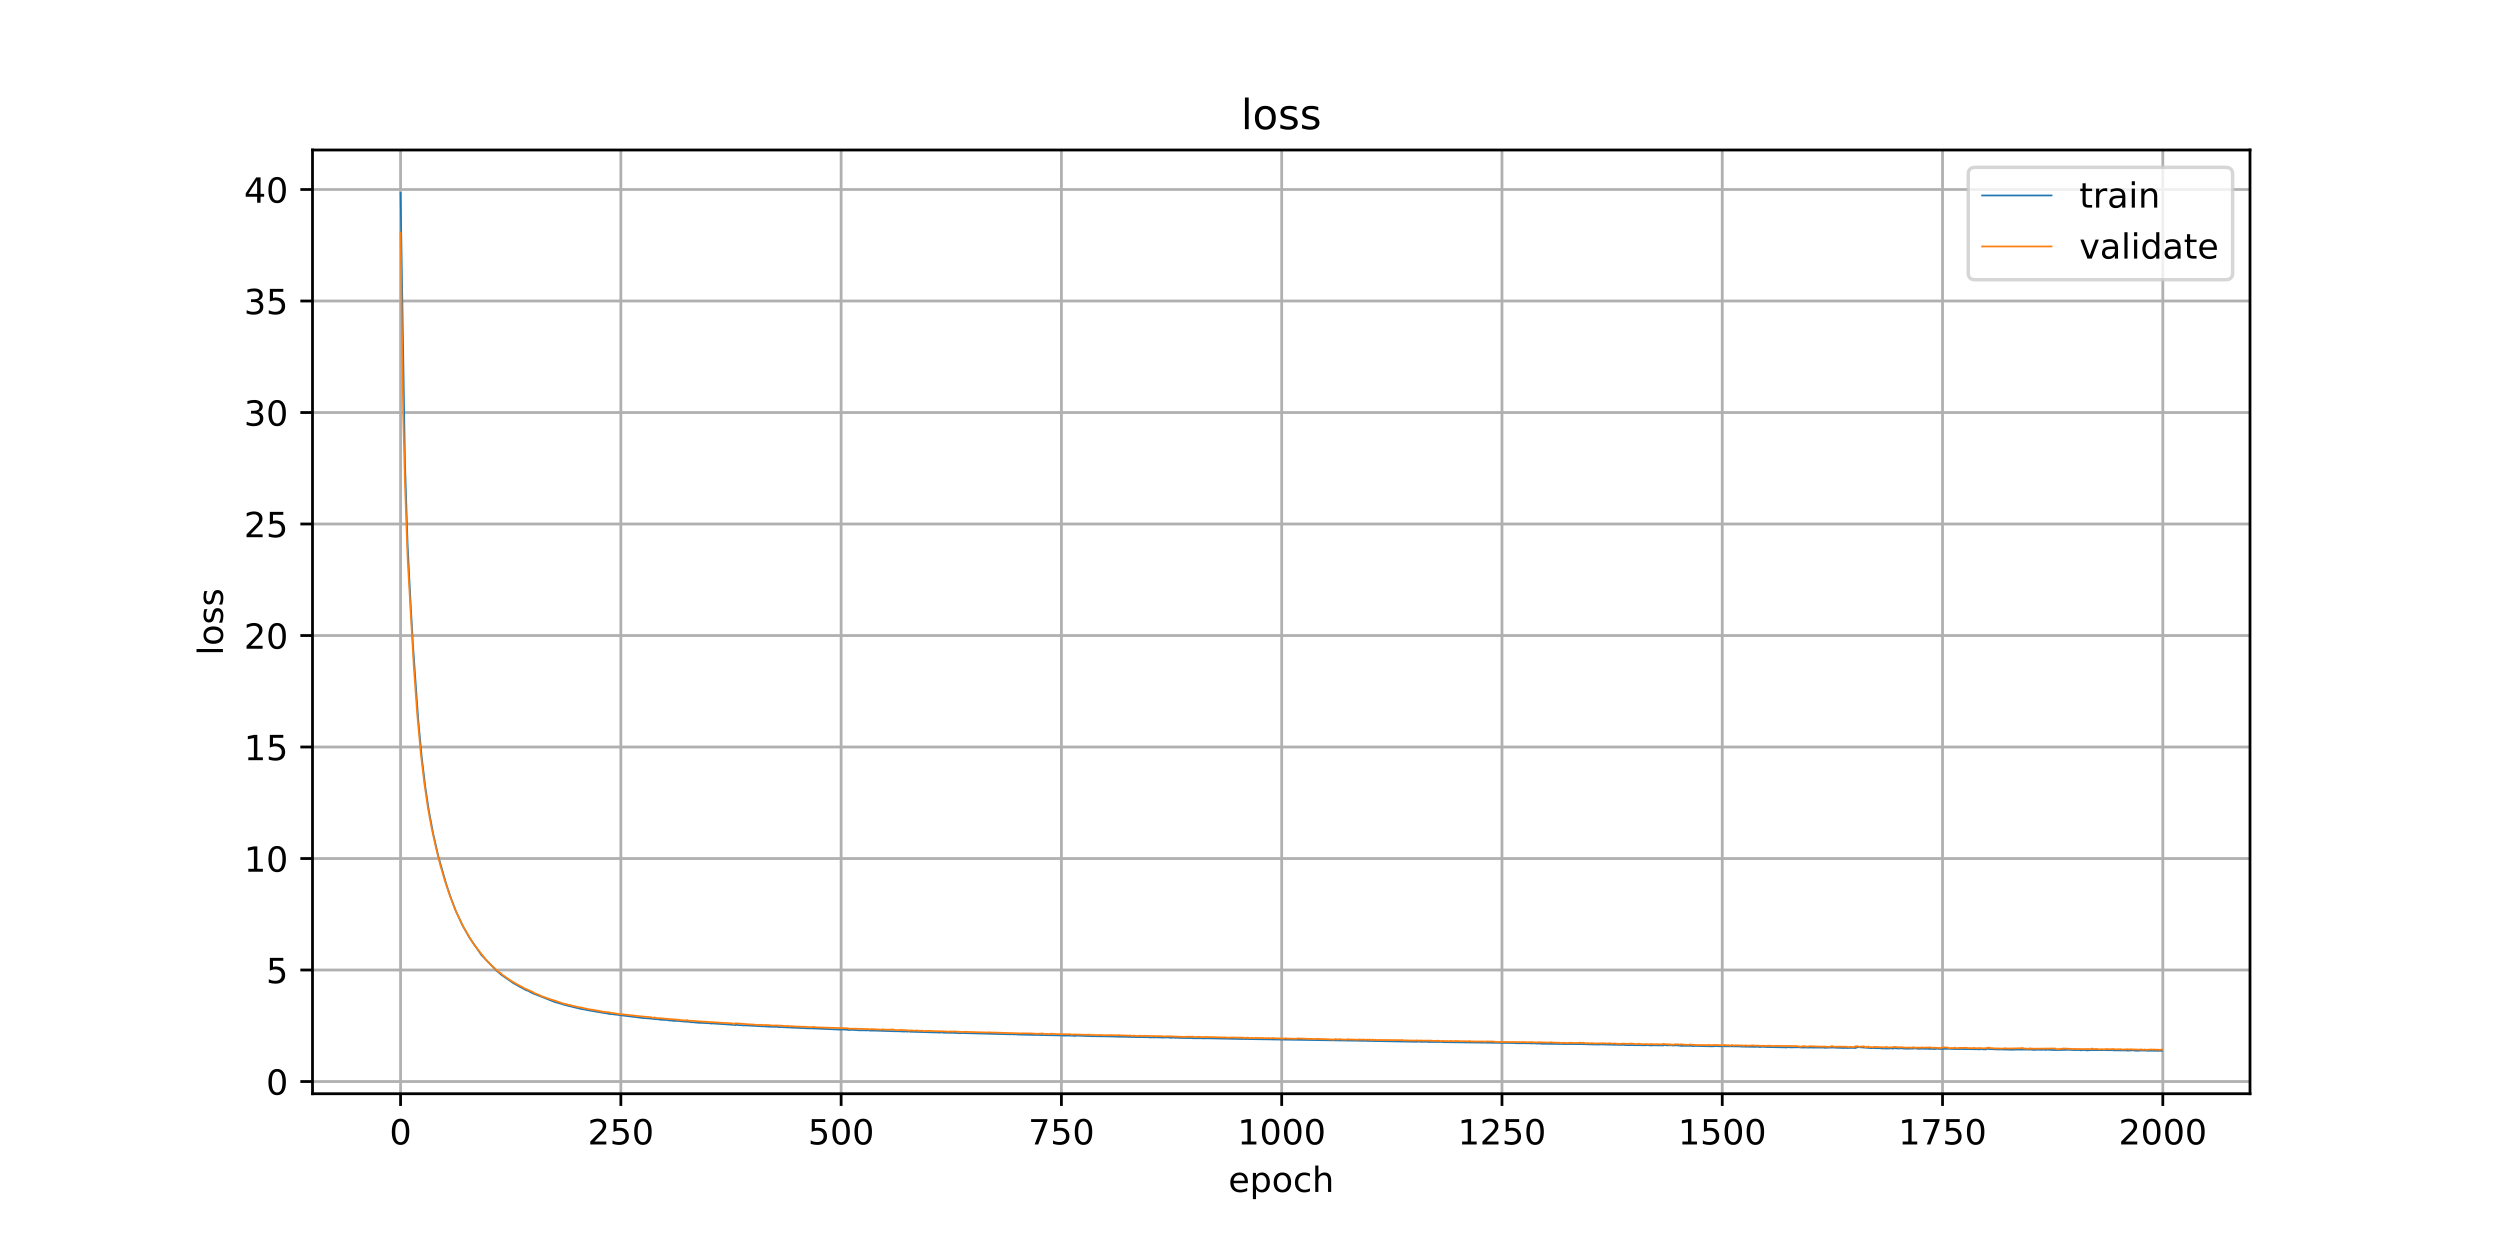 <?xml version="1.0" encoding="utf-8" standalone="no"?>
<!DOCTYPE svg PUBLIC "-//W3C//DTD SVG 1.1//EN"
  "http://www.w3.org/Graphics/SVG/1.1/DTD/svg11.dtd">
<!-- Created with matplotlib (https://matplotlib.org/) -->
<svg height="360pt" version="1.1" viewBox="0 0 720 360" width="720pt" xmlns="http://www.w3.org/2000/svg" xmlns:xlink="http://www.w3.org/1999/xlink">
 <defs>
  <style type="text/css">
*{stroke-linecap:butt;stroke-linejoin:round;}
  </style>
 </defs>
 <g id="figure_1">
  <g id="patch_1">
   <path d="M 0 360 
L 720 360 
L 720 0 
L 0 0 
z
" style="fill:#ffffff;"/>
  </g>
  <g id="axes_1">
   <g id="patch_2">
    <path d="M 90 315 
L 648 315 
L 648 43.2 
L 90 43.2 
z
" style="fill:#ffffff;"/>
   </g>
   <g id="matplotlib.axis_1">
    <g id="xtick_1">
     <g id="line2d_1">
      <path clip-path="url(#pa74e2a4ef6)" d="M 115.364 315 
L 115.364 43.2 
" style="fill:none;stroke:#b0b0b0;stroke-linecap:square;stroke-width:0.8;"/>
     </g>
     <g id="line2d_2">
      <defs>
       <path d="M 0 0 
L 0 3.5 
" id="m2b542e1341" style="stroke:#000000;stroke-width:0.8;"/>
      </defs>
      <g>
       <use style="stroke:#000000;stroke-width:0.8;" x="115.364" xlink:href="#m2b542e1341" y="315"/>
      </g>
     </g>
     <g id="text_1">
      <!-- 0 -->
      <defs>
       <path d="M 31.781 66.406 
Q 24.172 66.406 20.328 58.906 
Q 16.5 51.422 16.5 36.375 
Q 16.5 21.391 20.328 13.891 
Q 24.172 6.391 31.781 6.391 
Q 39.453 6.391 43.281 13.891 
Q 47.125 21.391 47.125 36.375 
Q 47.125 51.422 43.281 58.906 
Q 39.453 66.406 31.781 66.406 
z
M 31.781 74.219 
Q 44.047 74.219 50.516 64.516 
Q 56.984 54.828 56.984 36.375 
Q 56.984 17.969 50.516 8.266 
Q 44.047 -1.422 31.781 -1.422 
Q 19.531 -1.422 13.062 8.266 
Q 6.594 17.969 6.594 36.375 
Q 6.594 54.828 13.062 64.516 
Q 19.531 74.219 31.781 74.219 
z
" id="DejaVuSans-48"/>
      </defs>
      <g transform="translate(112.182 329.598)scale(0.1 -0.1)">
       <use xlink:href="#DejaVuSans-48"/>
      </g>
     </g>
    </g>
    <g id="xtick_2">
     <g id="line2d_3">
      <path clip-path="url(#pa74e2a4ef6)" d="M 178.804 315 
L 178.804 43.2 
" style="fill:none;stroke:#b0b0b0;stroke-linecap:square;stroke-width:0.8;"/>
     </g>
     <g id="line2d_4">
      <g>
       <use style="stroke:#000000;stroke-width:0.8;" x="178.804" xlink:href="#m2b542e1341" y="315"/>
      </g>
     </g>
     <g id="text_2">
      <!-- 250 -->
      <defs>
       <path d="M 19.188 8.297 
L 53.609 8.297 
L 53.609 0 
L 7.328 0 
L 7.328 8.297 
Q 12.938 14.109 22.625 23.891 
Q 32.328 33.688 34.812 36.531 
Q 39.547 41.844 41.422 45.531 
Q 43.312 49.219 43.312 52.781 
Q 43.312 58.594 39.234 62.25 
Q 35.156 65.922 28.609 65.922 
Q 23.969 65.922 18.812 64.312 
Q 13.672 62.703 7.812 59.422 
L 7.812 69.391 
Q 13.766 71.781 18.938 73 
Q 24.125 74.219 28.422 74.219 
Q 39.75 74.219 46.484 68.547 
Q 53.219 62.891 53.219 53.422 
Q 53.219 48.922 51.531 44.891 
Q 49.859 40.875 45.406 35.406 
Q 44.188 33.984 37.641 27.219 
Q 31.109 20.453 19.188 8.297 
z
" id="DejaVuSans-50"/>
       <path d="M 10.797 72.906 
L 49.516 72.906 
L 49.516 64.594 
L 19.828 64.594 
L 19.828 46.734 
Q 21.969 47.469 24.109 47.828 
Q 26.266 48.188 28.422 48.188 
Q 40.625 48.188 47.75 41.5 
Q 54.891 34.812 54.891 23.391 
Q 54.891 11.625 47.562 5.094 
Q 40.234 -1.422 26.906 -1.422 
Q 22.312 -1.422 17.547 -0.641 
Q 12.797 0.141 7.719 1.703 
L 7.719 11.625 
Q 12.109 9.234 16.797 8.062 
Q 21.484 6.891 26.703 6.891 
Q 35.156 6.891 40.078 11.328 
Q 45.016 15.766 45.016 23.391 
Q 45.016 31 40.078 35.438 
Q 35.156 39.891 26.703 39.891 
Q 22.75 39.891 18.812 39.016 
Q 14.891 38.141 10.797 36.281 
z
" id="DejaVuSans-53"/>
      </defs>
      <g transform="translate(169.261 329.598)scale(0.1 -0.1)">
       <use xlink:href="#DejaVuSans-50"/>
       <use x="63.623" xlink:href="#DejaVuSans-53"/>
       <use x="127.246" xlink:href="#DejaVuSans-48"/>
      </g>
     </g>
    </g>
    <g id="xtick_3">
     <g id="line2d_5">
      <path clip-path="url(#pa74e2a4ef6)" d="M 242.245 315 
L 242.245 43.2 
" style="fill:none;stroke:#b0b0b0;stroke-linecap:square;stroke-width:0.8;"/>
     </g>
     <g id="line2d_6">
      <g>
       <use style="stroke:#000000;stroke-width:0.8;" x="242.245" xlink:href="#m2b542e1341" y="315"/>
      </g>
     </g>
     <g id="text_3">
      <!-- 500 -->
      <g transform="translate(232.702 329.598)scale(0.1 -0.1)">
       <use xlink:href="#DejaVuSans-53"/>
       <use x="63.623" xlink:href="#DejaVuSans-48"/>
       <use x="127.246" xlink:href="#DejaVuSans-48"/>
      </g>
     </g>
    </g>
    <g id="xtick_4">
     <g id="line2d_7">
      <path clip-path="url(#pa74e2a4ef6)" d="M 305.686 315 
L 305.686 43.2 
" style="fill:none;stroke:#b0b0b0;stroke-linecap:square;stroke-width:0.8;"/>
     </g>
     <g id="line2d_8">
      <g>
       <use style="stroke:#000000;stroke-width:0.8;" x="305.686" xlink:href="#m2b542e1341" y="315"/>
      </g>
     </g>
     <g id="text_4">
      <!-- 750 -->
      <defs>
       <path d="M 8.203 72.906 
L 55.078 72.906 
L 55.078 68.703 
L 28.609 0 
L 18.312 0 
L 43.219 64.594 
L 8.203 64.594 
z
" id="DejaVuSans-55"/>
      </defs>
      <g transform="translate(296.142 329.598)scale(0.1 -0.1)">
       <use xlink:href="#DejaVuSans-55"/>
       <use x="63.623" xlink:href="#DejaVuSans-53"/>
       <use x="127.246" xlink:href="#DejaVuSans-48"/>
      </g>
     </g>
    </g>
    <g id="xtick_5">
     <g id="line2d_9">
      <path clip-path="url(#pa74e2a4ef6)" d="M 369.127 315 
L 369.127 43.2 
" style="fill:none;stroke:#b0b0b0;stroke-linecap:square;stroke-width:0.8;"/>
     </g>
     <g id="line2d_10">
      <g>
       <use style="stroke:#000000;stroke-width:0.8;" x="369.127" xlink:href="#m2b542e1341" y="315"/>
      </g>
     </g>
     <g id="text_5">
      <!-- 1000 -->
      <defs>
       <path d="M 12.406 8.297 
L 28.516 8.297 
L 28.516 63.922 
L 10.984 60.406 
L 10.984 69.391 
L 28.422 72.906 
L 38.281 72.906 
L 38.281 8.297 
L 54.391 8.297 
L 54.391 0 
L 12.406 0 
z
" id="DejaVuSans-49"/>
      </defs>
      <g transform="translate(356.402 329.598)scale(0.1 -0.1)">
       <use xlink:href="#DejaVuSans-49"/>
       <use x="63.623" xlink:href="#DejaVuSans-48"/>
       <use x="127.246" xlink:href="#DejaVuSans-48"/>
       <use x="190.869" xlink:href="#DejaVuSans-48"/>
      </g>
     </g>
    </g>
    <g id="xtick_6">
     <g id="line2d_11">
      <path clip-path="url(#pa74e2a4ef6)" d="M 432.568 315 
L 432.568 43.2 
" style="fill:none;stroke:#b0b0b0;stroke-linecap:square;stroke-width:0.8;"/>
     </g>
     <g id="line2d_12">
      <g>
       <use style="stroke:#000000;stroke-width:0.8;" x="432.568" xlink:href="#m2b542e1341" y="315"/>
      </g>
     </g>
     <g id="text_6">
      <!-- 1250 -->
      <g transform="translate(419.843 329.598)scale(0.1 -0.1)">
       <use xlink:href="#DejaVuSans-49"/>
       <use x="63.623" xlink:href="#DejaVuSans-50"/>
       <use x="127.246" xlink:href="#DejaVuSans-53"/>
       <use x="190.869" xlink:href="#DejaVuSans-48"/>
      </g>
     </g>
    </g>
    <g id="xtick_7">
     <g id="line2d_13">
      <path clip-path="url(#pa74e2a4ef6)" d="M 496.009 315 
L 496.009 43.2 
" style="fill:none;stroke:#b0b0b0;stroke-linecap:square;stroke-width:0.8;"/>
     </g>
     <g id="line2d_14">
      <g>
       <use style="stroke:#000000;stroke-width:0.8;" x="496.009" xlink:href="#m2b542e1341" y="315"/>
      </g>
     </g>
     <g id="text_7">
      <!-- 1500 -->
      <g transform="translate(483.284 329.598)scale(0.1 -0.1)">
       <use xlink:href="#DejaVuSans-49"/>
       <use x="63.623" xlink:href="#DejaVuSans-53"/>
       <use x="127.246" xlink:href="#DejaVuSans-48"/>
       <use x="190.869" xlink:href="#DejaVuSans-48"/>
      </g>
     </g>
    </g>
    <g id="xtick_8">
     <g id="line2d_15">
      <path clip-path="url(#pa74e2a4ef6)" d="M 559.449 315 
L 559.449 43.2 
" style="fill:none;stroke:#b0b0b0;stroke-linecap:square;stroke-width:0.8;"/>
     </g>
     <g id="line2d_16">
      <g>
       <use style="stroke:#000000;stroke-width:0.8;" x="559.449" xlink:href="#m2b542e1341" y="315"/>
      </g>
     </g>
     <g id="text_8">
      <!-- 1750 -->
      <g transform="translate(546.724 329.598)scale(0.1 -0.1)">
       <use xlink:href="#DejaVuSans-49"/>
       <use x="63.623" xlink:href="#DejaVuSans-55"/>
       <use x="127.246" xlink:href="#DejaVuSans-53"/>
       <use x="190.869" xlink:href="#DejaVuSans-48"/>
      </g>
     </g>
    </g>
    <g id="xtick_9">
     <g id="line2d_17">
      <path clip-path="url(#pa74e2a4ef6)" d="M 622.89 315 
L 622.89 43.2 
" style="fill:none;stroke:#b0b0b0;stroke-linecap:square;stroke-width:0.8;"/>
     </g>
     <g id="line2d_18">
      <g>
       <use style="stroke:#000000;stroke-width:0.8;" x="622.89" xlink:href="#m2b542e1341" y="315"/>
      </g>
     </g>
     <g id="text_9">
      <!-- 2000 -->
      <g transform="translate(610.165 329.598)scale(0.1 -0.1)">
       <use xlink:href="#DejaVuSans-50"/>
       <use x="63.623" xlink:href="#DejaVuSans-48"/>
       <use x="127.246" xlink:href="#DejaVuSans-48"/>
       <use x="190.869" xlink:href="#DejaVuSans-48"/>
      </g>
     </g>
    </g>
    <g id="text_10">
     <!-- epoch -->
     <defs>
      <path d="M 56.203 29.594 
L 56.203 25.203 
L 14.891 25.203 
Q 15.484 15.922 20.484 11.062 
Q 25.484 6.203 34.422 6.203 
Q 39.594 6.203 44.453 7.469 
Q 49.312 8.734 54.109 11.281 
L 54.109 2.781 
Q 49.266 0.734 44.188 -0.344 
Q 39.109 -1.422 33.891 -1.422 
Q 20.797 -1.422 13.156 6.188 
Q 5.516 13.812 5.516 26.812 
Q 5.516 40.234 12.766 48.109 
Q 20.016 56 32.328 56 
Q 43.359 56 49.781 48.891 
Q 56.203 41.797 56.203 29.594 
z
M 47.219 32.234 
Q 47.125 39.594 43.094 43.984 
Q 39.062 48.391 32.422 48.391 
Q 24.906 48.391 20.391 44.141 
Q 15.875 39.891 15.188 32.172 
z
" id="DejaVuSans-101"/>
      <path d="M 18.109 8.203 
L 18.109 -20.797 
L 9.078 -20.797 
L 9.078 54.688 
L 18.109 54.688 
L 18.109 46.391 
Q 20.953 51.266 25.266 53.625 
Q 29.594 56 35.594 56 
Q 45.562 56 51.781 48.094 
Q 58.016 40.188 58.016 27.297 
Q 58.016 14.406 51.781 6.484 
Q 45.562 -1.422 35.594 -1.422 
Q 29.594 -1.422 25.266 0.953 
Q 20.953 3.328 18.109 8.203 
z
M 48.688 27.297 
Q 48.688 37.203 44.609 42.844 
Q 40.531 48.484 33.406 48.484 
Q 26.266 48.484 22.188 42.844 
Q 18.109 37.203 18.109 27.297 
Q 18.109 17.391 22.188 11.75 
Q 26.266 6.109 33.406 6.109 
Q 40.531 6.109 44.609 11.75 
Q 48.688 17.391 48.688 27.297 
z
" id="DejaVuSans-112"/>
      <path d="M 30.609 48.391 
Q 23.391 48.391 19.188 42.75 
Q 14.984 37.109 14.984 27.297 
Q 14.984 17.484 19.156 11.844 
Q 23.344 6.203 30.609 6.203 
Q 37.797 6.203 41.984 11.859 
Q 46.188 17.531 46.188 27.297 
Q 46.188 37.016 41.984 42.703 
Q 37.797 48.391 30.609 48.391 
z
M 30.609 56 
Q 42.328 56 49.016 48.375 
Q 55.719 40.766 55.719 27.297 
Q 55.719 13.875 49.016 6.219 
Q 42.328 -1.422 30.609 -1.422 
Q 18.844 -1.422 12.172 6.219 
Q 5.516 13.875 5.516 27.297 
Q 5.516 40.766 12.172 48.375 
Q 18.844 56 30.609 56 
z
" id="DejaVuSans-111"/>
      <path d="M 48.781 52.594 
L 48.781 44.188 
Q 44.969 46.297 41.141 47.344 
Q 37.312 48.391 33.406 48.391 
Q 24.656 48.391 19.812 42.844 
Q 14.984 37.312 14.984 27.297 
Q 14.984 17.281 19.812 11.734 
Q 24.656 6.203 33.406 6.203 
Q 37.312 6.203 41.141 7.25 
Q 44.969 8.297 48.781 10.406 
L 48.781 2.094 
Q 45.016 0.344 40.984 -0.531 
Q 36.969 -1.422 32.422 -1.422 
Q 20.062 -1.422 12.781 6.344 
Q 5.516 14.109 5.516 27.297 
Q 5.516 40.672 12.859 48.328 
Q 20.219 56 33.016 56 
Q 37.156 56 41.109 55.141 
Q 45.062 54.297 48.781 52.594 
z
" id="DejaVuSans-99"/>
      <path d="M 54.891 33.016 
L 54.891 0 
L 45.906 0 
L 45.906 32.719 
Q 45.906 40.484 42.875 44.328 
Q 39.844 48.188 33.797 48.188 
Q 26.516 48.188 22.312 43.547 
Q 18.109 38.922 18.109 30.906 
L 18.109 0 
L 9.078 0 
L 9.078 75.984 
L 18.109 75.984 
L 18.109 46.188 
Q 21.344 51.125 25.703 53.562 
Q 30.078 56 35.797 56 
Q 45.219 56 50.047 50.172 
Q 54.891 44.344 54.891 33.016 
z
" id="DejaVuSans-104"/>
     </defs>
     <g transform="translate(353.772 343.277)scale(0.1 -0.1)">
      <use xlink:href="#DejaVuSans-101"/>
      <use x="61.523" xlink:href="#DejaVuSans-112"/>
      <use x="125" xlink:href="#DejaVuSans-111"/>
      <use x="186.182" xlink:href="#DejaVuSans-99"/>
      <use x="241.162" xlink:href="#DejaVuSans-104"/>
     </g>
    </g>
   </g>
   <g id="matplotlib.axis_2">
    <g id="ytick_1">
     <g id="line2d_19">
      <path clip-path="url(#pa74e2a4ef6)" d="M 90 311.478 
L 648 311.478 
" style="fill:none;stroke:#b0b0b0;stroke-linecap:square;stroke-width:0.8;"/>
     </g>
     <g id="line2d_20">
      <defs>
       <path d="M 0 0 
L -3.5 0 
" id="m8a59bfa691" style="stroke:#000000;stroke-width:0.8;"/>
      </defs>
      <g>
       <use style="stroke:#000000;stroke-width:0.8;" x="90" xlink:href="#m8a59bfa691" y="311.478"/>
      </g>
     </g>
     <g id="text_11">
      <!-- 0 -->
      <g transform="translate(76.638 315.277)scale(0.1 -0.1)">
       <use xlink:href="#DejaVuSans-48"/>
      </g>
     </g>
    </g>
    <g id="ytick_2">
     <g id="line2d_21">
      <path clip-path="url(#pa74e2a4ef6)" d="M 90 279.366 
L 648 279.366 
" style="fill:none;stroke:#b0b0b0;stroke-linecap:square;stroke-width:0.8;"/>
     </g>
     <g id="line2d_22">
      <g>
       <use style="stroke:#000000;stroke-width:0.8;" x="90" xlink:href="#m8a59bfa691" y="279.366"/>
      </g>
     </g>
     <g id="text_12">
      <!-- 5 -->
      <g transform="translate(76.638 283.165)scale(0.1 -0.1)">
       <use xlink:href="#DejaVuSans-53"/>
      </g>
     </g>
    </g>
    <g id="ytick_3">
     <g id="line2d_23">
      <path clip-path="url(#pa74e2a4ef6)" d="M 90 247.253 
L 648 247.253 
" style="fill:none;stroke:#b0b0b0;stroke-linecap:square;stroke-width:0.8;"/>
     </g>
     <g id="line2d_24">
      <g>
       <use style="stroke:#000000;stroke-width:0.8;" x="90" xlink:href="#m8a59bfa691" y="247.253"/>
      </g>
     </g>
     <g id="text_13">
      <!-- 10 -->
      <g transform="translate(70.275 251.053)scale(0.1 -0.1)">
       <use xlink:href="#DejaVuSans-49"/>
       <use x="63.623" xlink:href="#DejaVuSans-48"/>
      </g>
     </g>
    </g>
    <g id="ytick_4">
     <g id="line2d_25">
      <path clip-path="url(#pa74e2a4ef6)" d="M 90 215.141 
L 648 215.141 
" style="fill:none;stroke:#b0b0b0;stroke-linecap:square;stroke-width:0.8;"/>
     </g>
     <g id="line2d_26">
      <g>
       <use style="stroke:#000000;stroke-width:0.8;" x="90" xlink:href="#m8a59bfa691" y="215.141"/>
      </g>
     </g>
     <g id="text_14">
      <!-- 15 -->
      <g transform="translate(70.275 218.94)scale(0.1 -0.1)">
       <use xlink:href="#DejaVuSans-49"/>
       <use x="63.623" xlink:href="#DejaVuSans-53"/>
      </g>
     </g>
    </g>
    <g id="ytick_5">
     <g id="line2d_27">
      <path clip-path="url(#pa74e2a4ef6)" d="M 90 183.028 
L 648 183.028 
" style="fill:none;stroke:#b0b0b0;stroke-linecap:square;stroke-width:0.8;"/>
     </g>
     <g id="line2d_28">
      <g>
       <use style="stroke:#000000;stroke-width:0.8;" x="90" xlink:href="#m8a59bfa691" y="183.028"/>
      </g>
     </g>
     <g id="text_15">
      <!-- 20 -->
      <g transform="translate(70.275 186.828)scale(0.1 -0.1)">
       <use xlink:href="#DejaVuSans-50"/>
       <use x="63.623" xlink:href="#DejaVuSans-48"/>
      </g>
     </g>
    </g>
    <g id="ytick_6">
     <g id="line2d_29">
      <path clip-path="url(#pa74e2a4ef6)" d="M 90 150.916 
L 648 150.916 
" style="fill:none;stroke:#b0b0b0;stroke-linecap:square;stroke-width:0.8;"/>
     </g>
     <g id="line2d_30">
      <g>
       <use style="stroke:#000000;stroke-width:0.8;" x="90" xlink:href="#m8a59bfa691" y="150.916"/>
      </g>
     </g>
     <g id="text_16">
      <!-- 25 -->
      <g transform="translate(70.275 154.715)scale(0.1 -0.1)">
       <use xlink:href="#DejaVuSans-50"/>
       <use x="63.623" xlink:href="#DejaVuSans-53"/>
      </g>
     </g>
    </g>
    <g id="ytick_7">
     <g id="line2d_31">
      <path clip-path="url(#pa74e2a4ef6)" d="M 90 118.803 
L 648 118.803 
" style="fill:none;stroke:#b0b0b0;stroke-linecap:square;stroke-width:0.8;"/>
     </g>
     <g id="line2d_32">
      <g>
       <use style="stroke:#000000;stroke-width:0.8;" x="90" xlink:href="#m8a59bfa691" y="118.803"/>
      </g>
     </g>
     <g id="text_17">
      <!-- 30 -->
      <defs>
       <path d="M 40.578 39.312 
Q 47.656 37.797 51.625 33 
Q 55.609 28.219 55.609 21.188 
Q 55.609 10.406 48.188 4.484 
Q 40.766 -1.422 27.094 -1.422 
Q 22.516 -1.422 17.656 -0.516 
Q 12.797 0.391 7.625 2.203 
L 7.625 11.719 
Q 11.719 9.328 16.594 8.109 
Q 21.484 6.891 26.812 6.891 
Q 36.078 6.891 40.938 10.547 
Q 45.797 14.203 45.797 21.188 
Q 45.797 27.641 41.281 31.266 
Q 36.766 34.906 28.719 34.906 
L 20.219 34.906 
L 20.219 43.016 
L 29.109 43.016 
Q 36.375 43.016 40.234 45.922 
Q 44.094 48.828 44.094 54.297 
Q 44.094 59.906 40.109 62.906 
Q 36.141 65.922 28.719 65.922 
Q 24.656 65.922 20.016 65.031 
Q 15.375 64.156 9.812 62.312 
L 9.812 71.094 
Q 15.438 72.656 20.344 73.438 
Q 25.25 74.219 29.594 74.219 
Q 40.828 74.219 47.359 69.109 
Q 53.906 64.016 53.906 55.328 
Q 53.906 49.266 50.438 45.094 
Q 46.969 40.922 40.578 39.312 
z
" id="DejaVuSans-51"/>
      </defs>
      <g transform="translate(70.275 122.603)scale(0.1 -0.1)">
       <use xlink:href="#DejaVuSans-51"/>
       <use x="63.623" xlink:href="#DejaVuSans-48"/>
      </g>
     </g>
    </g>
    <g id="ytick_8">
     <g id="line2d_33">
      <path clip-path="url(#pa74e2a4ef6)" d="M 90 86.691 
L 648 86.691 
" style="fill:none;stroke:#b0b0b0;stroke-linecap:square;stroke-width:0.8;"/>
     </g>
     <g id="line2d_34">
      <g>
       <use style="stroke:#000000;stroke-width:0.8;" x="90" xlink:href="#m8a59bfa691" y="86.691"/>
      </g>
     </g>
     <g id="text_18">
      <!-- 35 -->
      <g transform="translate(70.275 90.49)scale(0.1 -0.1)">
       <use xlink:href="#DejaVuSans-51"/>
       <use x="63.623" xlink:href="#DejaVuSans-53"/>
      </g>
     </g>
    </g>
    <g id="ytick_9">
     <g id="line2d_35">
      <path clip-path="url(#pa74e2a4ef6)" d="M 90 54.578 
L 648 54.578 
" style="fill:none;stroke:#b0b0b0;stroke-linecap:square;stroke-width:0.8;"/>
     </g>
     <g id="line2d_36">
      <g>
       <use style="stroke:#000000;stroke-width:0.8;" x="90" xlink:href="#m8a59bfa691" y="54.578"/>
      </g>
     </g>
     <g id="text_19">
      <!-- 40 -->
      <defs>
       <path d="M 37.797 64.312 
L 12.891 25.391 
L 37.797 25.391 
z
M 35.203 72.906 
L 47.609 72.906 
L 47.609 25.391 
L 58.016 25.391 
L 58.016 17.188 
L 47.609 17.188 
L 47.609 0 
L 37.797 0 
L 37.797 17.188 
L 4.891 17.188 
L 4.891 26.703 
z
" id="DejaVuSans-52"/>
      </defs>
      <g transform="translate(70.275 58.378)scale(0.1 -0.1)">
       <use xlink:href="#DejaVuSans-52"/>
       <use x="63.623" xlink:href="#DejaVuSans-48"/>
      </g>
     </g>
    </g>
    <g id="text_20">
     <!-- loss -->
     <defs>
      <path d="M 9.422 75.984 
L 18.406 75.984 
L 18.406 0 
L 9.422 0 
z
" id="DejaVuSans-108"/>
      <path d="M 44.281 53.078 
L 44.281 44.578 
Q 40.484 46.531 36.375 47.5 
Q 32.281 48.484 27.875 48.484 
Q 21.188 48.484 17.844 46.438 
Q 14.5 44.391 14.5 40.281 
Q 14.5 37.156 16.891 35.375 
Q 19.281 33.594 26.516 31.984 
L 29.594 31.297 
Q 39.156 29.25 43.188 25.516 
Q 47.219 21.781 47.219 15.094 
Q 47.219 7.469 41.188 3.016 
Q 35.156 -1.422 24.609 -1.422 
Q 20.219 -1.422 15.453 -0.562 
Q 10.688 0.297 5.422 2 
L 5.422 11.281 
Q 10.406 8.688 15.234 7.391 
Q 20.062 6.109 24.812 6.109 
Q 31.156 6.109 34.562 8.281 
Q 37.984 10.453 37.984 14.406 
Q 37.984 18.062 35.516 20.016 
Q 33.062 21.969 24.703 23.781 
L 21.578 24.516 
Q 13.234 26.266 9.516 29.906 
Q 5.812 33.547 5.812 39.891 
Q 5.812 47.609 11.281 51.797 
Q 16.75 56 26.812 56 
Q 31.781 56 36.172 55.266 
Q 40.578 54.547 44.281 53.078 
z
" id="DejaVuSans-115"/>
     </defs>
     <g transform="translate(64.195 188.758)rotate(-90)scale(0.1 -0.1)">
      <use xlink:href="#DejaVuSans-108"/>
      <use x="27.783" xlink:href="#DejaVuSans-111"/>
      <use x="88.965" xlink:href="#DejaVuSans-115"/>
      <use x="141.064" xlink:href="#DejaVuSans-115"/>
     </g>
    </g>
   </g>
   <g id="line2d_37">
    <path clip-path="url(#pa74e2a4ef6)" d="M 115.364 55.555 
L 116.632 133.325 
L 117.394 156.875 
L 118.155 171.927 
L 118.916 185.512 
L 120.439 207.165 
L 121.454 218.019 
L 122.469 226.501 
L 123.484 233.338 
L 124.753 240.103 
L 126.275 246.76 
L 128.559 254.775 
L 129.828 258.55 
L 131.351 262.537 
L 133.127 266.354 
L 135.157 269.987 
L 138.71 275.12 
L 143.024 279.579 
L 144.546 280.869 
L 147.845 283.144 
L 148.86 283.71 
L 149.875 284.29 
L 151.652 285.239 
L 151.906 285.267 
L 153.428 286.078 
L 159.772 288.582 
L 161.549 289.079 
L 162.31 289.333 
L 163.579 289.658 
L 167.131 290.529 
L 167.639 290.634 
L 168.4 290.735 
L 168.908 290.875 
L 173.222 291.612 
L 175.252 291.941 
L 175.506 292.043 
L 176.013 292.048 
L 184.641 293.123 
L 185.149 293.195 
L 186.671 293.289 
L 187.179 293.328 
L 188.955 293.547 
L 189.463 293.517 
L 189.97 293.657 
L 192.254 293.78 
L 192.761 293.919 
L 193.269 293.86 
L 193.523 293.974 
L 193.776 293.942 
L 194.03 294.032 
L 194.792 294.001 
L 197.329 294.227 
L 198.598 294.294 
L 198.852 294.403 
L 199.359 294.392 
L 201.389 294.583 
L 202.151 294.589 
L 203.673 294.676 
L 204.435 294.687 
L 204.688 294.787 
L 205.196 294.753 
L 211.54 295.175 
L 211.794 295.25 
L 212.301 295.119 
L 212.809 295.265 
L 213.316 295.245 
L 213.57 295.221 
L 213.824 295.327 
L 214.585 295.304 
L 219.407 295.576 
L 220.168 295.578 
L 220.675 295.635 
L 221.183 295.651 
L 221.69 295.7 
L 223.213 295.728 
L 223.974 295.719 
L 224.228 295.823 
L 224.736 295.783 
L 228.288 295.968 
L 232.856 296.171 
L 233.617 296.169 
L 241.738 296.522 
L 241.991 296.454 
L 242.245 296.539 
L 243.007 296.476 
L 243.514 296.56 
L 243.768 296.531 
L 244.275 296.623 
L 244.783 296.652 
L 245.29 296.585 
L 247.067 296.71 
L 247.574 296.739 
L 248.843 296.735 
L 249.604 296.766 
L 249.858 296.706 
L 250.619 296.823 
L 251.634 296.808 
L 256.964 296.984 
L 257.725 297 
L 258.486 296.995 
L 260.516 297.104 
L 260.77 297.031 
L 261.278 297.127 
L 261.531 297.057 
L 262.293 297.144 
L 270.921 297.388 
L 271.174 297.315 
L 271.682 297.425 
L 272.697 297.42 
L 273.204 297.447 
L 273.712 297.45 
L 274.473 297.45 
L 275.488 297.51 
L 275.996 297.516 
L 276.503 297.575 
L 277.011 297.513 
L 278.28 297.553 
L 290.968 297.886 
L 291.475 297.844 
L 292.237 297.926 
L 292.49 297.864 
L 292.998 297.951 
L 297.566 298.053 
L 299.088 298.067 
L 299.596 298.092 
L 306.194 298.222 
L 306.447 298.28 
L 306.955 298.242 
L 308.477 298.266 
L 309.746 298.354 
L 310 298.249 
L 313.806 298.408 
L 314.822 298.425 
L 320.151 298.5 
L 320.658 298.525 
L 321.673 298.559 
L 322.434 298.58 
L 322.942 298.571 
L 323.449 298.599 
L 324.718 298.598 
L 324.972 298.667 
L 325.48 298.584 
L 325.733 298.699 
L 325.987 298.619 
L 326.495 298.677 
L 327.51 298.691 
L 330.809 298.714 
L 331.062 298.791 
L 331.824 298.753 
L 332.585 298.789 
L 332.839 298.716 
L 333.6 298.792 
L 334.108 298.773 
L 334.869 298.842 
L 336.138 298.77 
L 337.406 298.895 
L 338.168 298.807 
L 338.422 298.905 
L 338.929 298.861 
L 339.69 298.937 
L 340.198 298.921 
L 342.228 298.975 
L 342.482 298.899 
L 342.736 298.987 
L 342.989 298.933 
L 343.497 299.015 
L 344.004 299.02 
L 346.034 299.015 
L 346.542 299.065 
L 347.303 299.036 
L 347.811 299.037 
L 349.08 299.058 
L 350.348 299.09 
L 357.961 299.245 
L 358.215 299.182 
L 358.723 299.305 
L 358.976 299.216 
L 359.991 299.27 
L 361.006 299.272 
L 361.768 299.29 
L 393.488 299.766 
L 394.503 299.8 
L 395.518 299.817 
L 407.953 300.04 
L 408.46 299.977 
L 409.475 300.055 
L 410.744 300.026 
L 411.759 300.118 
L 412.267 300.059 
L 412.774 300.102 
L 413.789 300.089 
L 414.804 300.09 
L 415.058 300.049 
L 415.566 300.143 
L 436.374 300.403 
L 436.882 300.491 
L 437.135 300.418 
L 437.643 300.481 
L 437.897 300.414 
L 438.15 300.491 
L 438.658 300.422 
L 439.166 300.458 
L 440.688 300.483 
L 441.449 300.521 
L 441.703 300.459 
L 442.464 300.55 
L 443.48 300.543 
L 443.987 300.608 
L 450.585 300.683 
L 451.346 300.687 
L 452.869 300.696 
L 456.421 300.726 
L 457.183 300.768 
L 458.198 300.789 
L 458.705 300.806 
L 460.482 300.84 
L 460.989 300.79 
L 462.512 300.845 
L 466.064 300.916 
L 466.826 300.94 
L 467.333 300.92 
L 467.587 300.854 
L 467.841 300.983 
L 472.916 301.03 
L 473.424 301.047 
L 474.692 300.999 
L 474.946 301.09 
L 475.2 301.009 
L 475.454 301.098 
L 476.215 301.052 
L 479.006 301.091 
L 479.514 300.942 
L 480.021 301.074 
L 481.29 301.03 
L 481.798 301.112 
L 482.813 301.052 
L 484.335 301.213 
L 485.097 301.194 
L 485.858 301.205 
L 486.366 301.206 
L 486.873 301.213 
L 487.127 301.152 
L 487.381 301.293 
L 488.142 301.228 
L 489.411 301.254 
L 491.441 301.309 
L 493.217 301.351 
L 494.232 301.271 
L 494.993 301.324 
L 500.322 301.359 
L 500.83 301.359 
L 501.845 301.435 
L 505.652 301.501 
L 506.159 301.452 
L 506.92 301.564 
L 507.428 301.468 
L 508.697 301.546 
L 514.279 301.649 
L 514.533 301.694 
L 514.787 301.578 
L 515.802 301.651 
L 516.31 301.642 
L 517.325 301.623 
L 518.086 301.608 
L 518.593 301.679 
L 519.355 301.697 
L 520.37 301.663 
L 520.624 301.738 
L 521.385 301.674 
L 522.146 301.719 
L 522.907 301.71 
L 524.43 301.717 
L 524.938 301.684 
L 525.445 301.771 
L 527.475 301.703 
L 527.983 301.69 
L 528.744 301.747 
L 531.282 301.828 
L 531.535 301.725 
L 531.789 301.828 
L 533.312 301.788 
L 534.327 301.837 
L 535.088 301.575 
L 538.894 301.86 
L 539.91 301.849 
L 540.417 301.893 
L 541.686 301.88 
L 541.94 301.969 
L 542.447 301.962 
L 543.97 301.981 
L 544.477 301.911 
L 545.239 302.013 
L 545.746 301.77 
L 546 301.962 
L 546.507 301.913 
L 546.761 302.005 
L 547.269 301.904 
L 548.791 302.036 
L 550.821 302.018 
L 551.329 301.942 
L 552.851 302.078 
L 553.359 302.019 
L 554.882 302.075 
L 555.135 301.995 
L 555.389 302.096 
L 555.897 302.079 
L 556.658 302.084 
L 557.165 302.154 
L 557.673 302.045 
L 558.942 302.11 
L 560.972 302.046 
L 563.256 302.129 
L 565.032 302.119 
L 565.54 302.159 
L 567.316 302.156 
L 568.585 302.173 
L 570.361 302.214 
L 570.615 302.077 
L 571.122 302.255 
L 571.376 302.159 
L 571.884 302.268 
L 572.137 302.075 
L 572.899 302.126 
L 575.436 302.257 
L 575.944 302.253 
L 577.467 302.262 
L 578.482 302.306 
L 579.75 302.334 
L 580.258 302.291 
L 581.78 302.276 
L 584.064 302.286 
L 584.318 302.342 
L 584.572 302.245 
L 585.841 302.395 
L 586.348 302.328 
L 587.617 302.334 
L 588.125 302.344 
L 588.632 302.289 
L 589.14 302.41 
L 589.393 302.286 
L 589.901 302.327 
L 591.423 302.408 
L 592.185 302.414 
L 593.707 302.398 
L 595.737 302.332 
L 596.245 302.362 
L 597.006 302.41 
L 597.514 302.41 
L 599.036 302.415 
L 599.29 302.511 
L 599.798 302.417 
L 600.305 302.416 
L 600.559 302.389 
L 600.813 302.526 
L 601.574 302.479 
L 602.335 302.417 
L 603.097 302.432 
L 608.172 302.454 
L 608.426 302.383 
L 608.679 302.51 
L 611.471 302.516 
L 611.978 302.547 
L 612.232 302.488 
L 612.74 302.585 
L 614.262 302.491 
L 615.277 302.645 
L 615.531 302.566 
L 615.785 302.631 
L 616.546 302.541 
L 617.561 302.572 
L 618.069 302.535 
L 618.322 302.627 
L 618.83 302.611 
L 622.636 302.631 
L 622.636 302.631 
" style="fill:none;stroke:#1f77b4;stroke-linecap:square;stroke-width:0.5;"/>
   </g>
   <g id="line2d_38">
    <path clip-path="url(#pa74e2a4ef6)" d="M 115.364 67.027 
L 116.125 119.609 
L 116.632 139.39 
L 117.394 160.996 
L 119.17 191.961 
L 120.185 206.062 
L 121.2 217.113 
L 122.215 225.7 
L 123.23 232.608 
L 124.245 238.196 
L 125.514 244.02 
L 126.783 249.067 
L 128.052 253.432 
L 129.574 257.993 
L 131.097 261.999 
L 133.381 266.832 
L 136.172 271.538 
L 136.68 272.244 
L 139.979 276.431 
L 141.501 278.013 
L 142.516 278.926 
L 143.785 280.044 
L 144.039 280.138 
L 144.8 280.795 
L 146.323 281.894 
L 147.084 282.386 
L 148.607 283.292 
L 150.89 284.553 
L 153.428 285.698 
L 153.936 286.032 
L 154.951 286.406 
L 155.966 286.903 
L 156.473 287.055 
L 156.981 287.277 
L 160.787 288.537 
L 161.295 288.695 
L 162.564 289.142 
L 162.817 289.078 
L 163.071 289.267 
L 163.325 289.212 
L 163.579 289.381 
L 164.086 289.455 
L 164.34 289.461 
L 164.594 289.638 
L 165.355 289.732 
L 165.863 289.88 
L 166.878 290.124 
L 167.131 290.114 
L 167.639 290.239 
L 168.146 290.333 
L 168.4 290.442 
L 168.654 290.424 
L 169.161 290.586 
L 171.192 290.895 
L 172.207 291.101 
L 172.714 291.156 
L 172.968 291.291 
L 173.222 291.23 
L 173.729 291.454 
L 173.983 291.392 
L 174.744 291.491 
L 175.506 291.569 
L 176.013 291.692 
L 177.028 291.824 
L 177.789 291.992 
L 178.297 292.028 
L 185.656 292.812 
L 186.671 292.891 
L 187.686 293.001 
L 187.94 293.157 
L 188.194 293.141 
L 188.447 293.013 
L 189.463 293.255 
L 190.224 293.227 
L 190.731 293.305 
L 195.045 293.661 
L 195.299 293.795 
L 195.553 293.674 
L 196.06 293.786 
L 197.583 293.895 
L 197.837 293.755 
L 198.09 293.929 
L 200.121 294.036 
L 200.628 294.11 
L 211.032 294.747 
L 211.286 294.92 
L 211.794 294.705 
L 214.078 294.867 
L 214.585 294.91 
L 216.108 295.041 
L 216.615 295.032 
L 217.376 295.102 
L 217.63 295.188 
L 218.138 295.134 
L 218.392 295.202 
L 218.645 295.135 
L 218.899 295.196 
L 219.407 295.122 
L 219.914 295.247 
L 220.675 295.169 
L 220.929 295.244 
L 221.183 295.194 
L 221.69 295.285 
L 221.944 295.275 
L 222.198 295.385 
L 222.452 295.306 
L 222.705 295.387 
L 223.467 295.313 
L 224.228 295.368 
L 225.751 295.443 
L 226.258 295.543 
L 227.019 295.441 
L 227.527 295.619 
L 227.781 295.534 
L 228.288 295.564 
L 229.557 295.664 
L 230.065 295.647 
L 230.572 295.681 
L 231.841 295.712 
L 232.348 295.744 
L 233.11 295.827 
L 233.871 295.786 
L 234.125 295.834 
L 234.379 295.719 
L 234.632 295.854 
L 244.275 296.156 
L 244.529 296.284 
L 246.813 296.277 
L 249.858 296.368 
L 250.112 296.346 
L 250.366 296.48 
L 250.619 296.477 
L 250.873 296.36 
L 253.665 296.539 
L 254.172 296.45 
L 254.68 296.55 
L 255.948 296.544 
L 257.217 296.479 
L 257.471 296.64 
L 257.725 296.594 
L 257.979 296.684 
L 258.74 296.663 
L 258.994 296.697 
L 259.247 296.597 
L 260.77 296.711 
L 261.278 296.723 
L 262.039 296.839 
L 262.293 296.739 
L 263.308 296.86 
L 263.815 296.792 
L 264.069 296.761 
L 264.323 296.852 
L 264.83 296.839 
L 265.591 296.856 
L 266.353 296.98 
L 266.607 296.848 
L 266.86 296.923 
L 267.368 296.885 
L 268.637 296.957 
L 269.652 297.009 
L 270.159 296.987 
L 272.443 297.051 
L 273.204 297.15 
L 273.458 297.041 
L 274.473 297.115 
L 274.727 297.031 
L 275.234 297.089 
L 277.265 297.212 
L 277.772 297.151 
L 280.056 297.237 
L 284.624 297.36 
L 284.877 297.293 
L 285.385 297.369 
L 286.4 297.367 
L 287.669 297.416 
L 294.013 297.619 
L 294.52 297.59 
L 297.058 297.629 
L 298.581 297.737 
L 300.357 297.642 
L 300.611 297.795 
L 301.626 297.738 
L 301.88 297.841 
L 302.387 297.78 
L 302.641 297.697 
L 303.148 297.737 
L 304.417 297.83 
L 305.179 297.838 
L 307.716 297.867 
L 308.224 297.828 
L 308.477 298.001 
L 308.985 297.964 
L 309.493 297.897 
L 310.254 297.948 
L 310.761 297.943 
L 311.776 297.999 
L 313.299 298.013 
L 313.553 297.965 
L 314.06 298.057 
L 315.075 298.073 
L 316.09 298.104 
L 316.598 298.085 
L 317.105 298.062 
L 317.867 298.175 
L 318.12 298.121 
L 318.374 298.192 
L 318.628 298.109 
L 319.389 298.163 
L 319.897 298.082 
L 320.658 298.157 
L 320.912 298.127 
L 321.166 298.239 
L 321.419 298.124 
L 321.927 298.233 
L 322.181 298.088 
L 322.688 298.208 
L 323.196 298.186 
L 323.449 298.25 
L 323.703 298.184 
L 323.957 298.27 
L 324.465 298.199 
L 324.972 298.302 
L 325.48 298.213 
L 325.987 298.364 
L 326.495 298.254 
L 327.002 298.326 
L 327.763 298.384 
L 328.017 298.275 
L 328.779 298.351 
L 329.794 298.305 
L 330.301 298.368 
L 330.555 298.32 
L 331.062 298.369 
L 334.869 298.429 
L 335.123 298.516 
L 335.63 298.468 
L 336.138 298.468 
L 336.645 298.45 
L 340.959 298.632 
L 341.467 298.608 
L 341.72 298.556 
L 341.974 298.651 
L 342.228 298.553 
L 343.243 298.587 
L 343.497 298.538 
L 344.258 298.709 
L 345.019 298.624 
L 345.527 298.606 
L 346.034 298.689 
L 346.796 298.633 
L 347.049 298.686 
L 347.303 298.604 
L 347.811 298.662 
L 352.379 298.78 
L 352.886 298.75 
L 353.394 298.844 
L 354.916 298.788 
L 355.424 298.81 
L 355.931 298.829 
L 358.215 298.839 
L 358.469 298.964 
L 359.23 298.85 
L 360.245 298.996 
L 360.499 298.871 
L 360.753 298.948 
L 361.26 298.938 
L 361.514 298.964 
L 361.768 298.842 
L 362.022 298.988 
L 362.529 298.899 
L 363.037 298.958 
L 363.29 298.921 
L 363.544 299.002 
L 363.798 298.919 
L 364.052 299.016 
L 364.813 298.966 
L 365.067 299.027 
L 365.32 298.934 
L 365.828 299.056 
L 366.589 298.943 
L 367.351 299.041 
L 368.873 299.076 
L 369.888 299.116 
L 370.142 299.01 
L 370.649 299.089 
L 373.441 299.181 
L 373.695 299.054 
L 376.994 299.187 
L 377.755 299.197 
L 378.77 299.239 
L 379.277 299.174 
L 379.785 299.198 
L 384.353 299.398 
L 384.606 299.21 
L 385.114 299.371 
L 385.875 299.277 
L 386.637 299.388 
L 387.652 299.393 
L 387.905 299.432 
L 388.159 299.267 
L 388.667 299.408 
L 388.92 299.312 
L 389.428 299.458 
L 389.682 299.366 
L 390.697 299.465 
L 390.951 299.395 
L 391.204 299.442 
L 391.458 299.365 
L 391.966 299.415 
L 392.981 299.411 
L 393.234 299.497 
L 393.742 299.398 
L 394.249 299.477 
L 394.503 299.374 
L 395.011 299.562 
L 395.264 299.399 
L 395.518 299.528 
L 396.026 299.462 
L 396.533 299.529 
L 397.041 299.506 
L 403.639 299.564 
L 403.892 299.508 
L 404.146 299.63 
L 406.938 299.663 
L 407.445 299.692 
L 407.953 299.638 
L 409.221 299.69 
L 409.475 299.637 
L 409.729 299.74 
L 410.237 299.687 
L 412.013 299.683 
L 412.52 299.769 
L 413.789 299.779 
L 414.043 299.683 
L 414.297 299.781 
L 414.551 299.744 
L 414.804 299.841 
L 415.312 299.785 
L 416.581 299.838 
L 416.834 299.803 
L 417.342 299.889 
L 417.849 299.744 
L 418.103 299.879 
L 418.611 299.817 
L 418.864 299.895 
L 419.372 299.75 
L 419.626 299.911 
L 420.133 299.791 
L 420.387 299.891 
L 421.656 299.865 
L 422.925 299.909 
L 423.178 299.786 
L 423.432 299.926 
L 427.492 299.953 
L 427.746 300.05 
L 428 299.922 
L 429.269 299.962 
L 429.523 299.919 
L 429.776 299.994 
L 430.03 299.936 
L 430.791 300.069 
L 436.628 300.102 
L 437.135 300.141 
L 437.643 300.088 
L 437.897 300.19 
L 438.15 300.092 
L 438.658 300.148 
L 438.912 300.084 
L 439.419 300.166 
L 439.673 300.123 
L 439.927 300.225 
L 440.434 300.124 
L 440.942 300.171 
L 441.196 300.068 
L 441.449 300.191 
L 442.211 300.197 
L 442.464 300.244 
L 442.972 300.166 
L 446.271 300.272 
L 446.525 300.145 
L 447.286 300.294 
L 447.54 300.231 
L 448.047 300.355 
L 448.301 300.254 
L 448.555 300.347 
L 449.062 300.273 
L 449.316 300.393 
L 449.824 300.356 
L 450.839 300.32 
L 451.092 300.409 
L 452.361 300.307 
L 453.376 300.384 
L 453.884 300.372 
L 454.391 300.365 
L 455.153 300.284 
L 455.406 300.371 
L 455.914 300.306 
L 456.675 300.432 
L 456.929 300.525 
L 457.183 300.377 
L 457.69 300.509 
L 457.944 300.436 
L 458.198 300.506 
L 458.452 300.416 
L 459.213 300.515 
L 460.989 300.481 
L 461.243 300.514 
L 461.497 300.41 
L 462.004 300.526 
L 462.258 300.455 
L 462.766 300.543 
L 463.781 300.438 
L 464.034 300.582 
L 465.303 300.51 
L 465.557 300.656 
L 466.064 300.564 
L 466.318 300.656 
L 466.826 300.595 
L 467.587 300.548 
L 468.602 300.638 
L 469.871 300.544 
L 471.393 300.719 
L 471.901 300.576 
L 472.409 300.679 
L 473.424 300.737 
L 474.185 300.678 
L 474.692 300.772 
L 475.454 300.656 
L 475.707 300.739 
L 476.215 300.71 
L 476.469 300.767 
L 476.976 300.742 
L 478.753 300.775 
L 479.006 300.606 
L 479.514 300.713 
L 480.275 300.77 
L 480.529 300.756 
L 480.783 300.873 
L 481.036 300.705 
L 481.29 300.877 
L 482.305 300.821 
L 482.559 300.702 
L 482.813 300.818 
L 483.32 300.733 
L 483.574 300.858 
L 483.828 300.855 
L 484.082 300.738 
L 485.097 300.873 
L 486.366 300.922 
L 486.619 300.822 
L 488.142 300.933 
L 488.903 300.971 
L 489.664 300.964 
L 491.695 300.982 
L 491.948 301.081 
L 492.202 300.859 
L 492.456 301.028 
L 493.471 300.969 
L 493.725 301.001 
L 493.978 300.893 
L 494.232 301.005 
L 494.74 300.946 
L 495.247 301.032 
L 495.755 300.99 
L 496.516 301.078 
L 496.77 300.895 
L 497.024 301.055 
L 498.039 301.022 
L 498.292 301.184 
L 498.8 300.927 
L 499.307 301.13 
L 499.815 301.044 
L 501.591 301.098 
L 501.845 301.062 
L 502.099 301.218 
L 502.86 301.031 
L 503.114 301.175 
L 505.144 301.064 
L 505.398 301.195 
L 505.905 301.122 
L 507.682 301.225 
L 507.935 301.128 
L 508.189 301.234 
L 509.712 301.157 
L 510.473 301.255 
L 511.234 301.207 
L 517.325 301.268 
L 517.832 301.316 
L 518.086 301.406 
L 518.34 301.372 
L 518.593 301.458 
L 519.355 301.277 
L 520.37 301.408 
L 520.877 301.409 
L 521.131 301.29 
L 523.669 301.405 
L 525.445 301.426 
L 526.968 301.5 
L 527.475 301.307 
L 527.729 301.265 
L 527.983 301.45 
L 528.49 301.439 
L 530.52 301.44 
L 531.789 301.458 
L 532.297 301.545 
L 532.55 301.557 
L 533.058 301.451 
L 533.312 301.557 
L 533.819 301.531 
L 534.073 301.51 
L 534.327 301.314 
L 534.581 301.422 
L 534.834 301.275 
L 535.088 301.311 
L 535.342 301.492 
L 536.864 301.338 
L 537.118 301.565 
L 537.372 301.637 
L 537.626 301.444 
L 537.879 301.599 
L 538.133 301.426 
L 538.387 301.597 
L 539.148 301.562 
L 539.402 301.675 
L 539.656 301.494 
L 542.955 301.649 
L 543.208 301.468 
L 543.716 301.66 
L 544.985 301.617 
L 545.492 301.496 
L 546.507 301.571 
L 546.761 301.679 
L 547.269 301.566 
L 547.522 301.652 
L 547.776 301.588 
L 548.284 301.663 
L 548.791 301.717 
L 549.553 301.704 
L 550.06 301.667 
L 550.568 301.773 
L 551.075 301.565 
L 551.329 301.789 
L 551.583 301.696 
L 551.836 301.771 
L 552.09 301.685 
L 552.598 301.732 
L 553.105 301.709 
L 553.359 301.72 
L 553.613 301.611 
L 553.867 301.74 
L 555.897 301.646 
L 556.404 301.772 
L 557.165 301.74 
L 558.942 301.838 
L 559.449 301.63 
L 560.972 301.699 
L 561.226 301.864 
L 562.241 301.821 
L 562.748 301.841 
L 563.002 301.698 
L 563.51 301.918 
L 564.271 301.788 
L 566.555 301.768 
L 566.808 301.966 
L 567.062 301.829 
L 567.824 301.863 
L 568.077 301.921 
L 568.331 301.745 
L 568.585 301.867 
L 569.092 301.831 
L 569.346 301.951 
L 569.6 301.857 
L 570.107 301.832 
L 570.615 301.87 
L 571.376 301.942 
L 571.884 301.837 
L 572.137 301.895 
L 572.391 301.7 
L 572.899 301.767 
L 573.153 301.754 
L 573.406 301.903 
L 573.914 301.871 
L 574.421 301.935 
L 574.675 301.994 
L 574.929 301.89 
L 575.183 301.957 
L 575.69 301.95 
L 576.198 301.989 
L 576.705 302.014 
L 577.467 301.869 
L 577.974 301.963 
L 578.482 301.972 
L 582.288 301.88 
L 582.542 301.771 
L 582.796 302.016 
L 583.303 301.974 
L 584.318 302.07 
L 584.572 301.881 
L 584.826 302.067 
L 585.079 301.943 
L 585.587 302.031 
L 591.931 301.951 
L 592.185 302.178 
L 592.946 302.11 
L 593.2 302.156 
L 593.454 302.025 
L 593.961 302.065 
L 594.215 301.946 
L 594.976 302.004 
L 595.484 301.978 
L 595.737 302.114 
L 596.245 302.032 
L 596.753 302.126 
L 597.26 302.088 
L 600.305 302.138 
L 601.32 302.097 
L 601.828 302.141 
L 602.082 302.182 
L 602.335 302.003 
L 602.843 302.04 
L 603.097 302.179 
L 603.604 302.061 
L 604.619 302.215 
L 605.634 302.159 
L 605.888 302.286 
L 606.142 302.164 
L 606.396 302.19 
L 606.649 302.103 
L 607.664 302.193 
L 608.426 302.095 
L 608.679 302.205 
L 608.933 302.114 
L 609.187 302.231 
L 609.948 302.181 
L 610.456 302.211 
L 610.709 302.15 
L 610.963 302.245 
L 611.725 302.258 
L 612.74 302.162 
L 612.993 302.243 
L 614.008 302.177 
L 614.262 302.282 
L 614.77 302.206 
L 615.023 302.289 
L 615.531 302.242 
L 615.785 302.314 
L 616.546 302.232 
L 616.8 302.229 
L 617.054 302.367 
L 617.815 302.245 
L 618.069 302.363 
L 619.591 302.245 
L 620.099 302.328 
L 620.352 302.239 
L 621.114 302.339 
L 621.368 302.265 
L 621.621 302.359 
L 622.636 302.288 
L 622.636 302.288 
" style="fill:none;stroke:#ff7f0e;stroke-linecap:square;stroke-width:0.5;"/>
   </g>
   <g id="patch_3">
    <path d="M 90 315 
L 90 43.2 
" style="fill:none;stroke:#000000;stroke-linecap:square;stroke-linejoin:miter;stroke-width:0.8;"/>
   </g>
   <g id="patch_4">
    <path d="M 648 315 
L 648 43.2 
" style="fill:none;stroke:#000000;stroke-linecap:square;stroke-linejoin:miter;stroke-width:0.8;"/>
   </g>
   <g id="patch_5">
    <path d="M 90 315 
L 648 315 
" style="fill:none;stroke:#000000;stroke-linecap:square;stroke-linejoin:miter;stroke-width:0.8;"/>
   </g>
   <g id="patch_6">
    <path d="M 90 43.2 
L 648 43.2 
" style="fill:none;stroke:#000000;stroke-linecap:square;stroke-linejoin:miter;stroke-width:0.8;"/>
   </g>
   <g id="text_21">
    <!-- loss -->
    <g transform="translate(357.411 37.2)scale(0.12 -0.12)">
     <use xlink:href="#DejaVuSans-108"/>
     <use x="27.783" xlink:href="#DejaVuSans-111"/>
     <use x="88.965" xlink:href="#DejaVuSans-115"/>
     <use x="141.064" xlink:href="#DejaVuSans-115"/>
    </g>
   </g>
   <g id="legend_1">
    <g id="patch_7">
     <path d="M 568.847 80.556 
L 641 80.556 
Q 643 80.556 643 78.556 
L 643 50.2 
Q 643 48.2 641 48.2 
L 568.847 48.2 
Q 566.847 48.2 566.847 50.2 
L 566.847 78.556 
Q 566.847 80.556 568.847 80.556 
z
" style="fill:#ffffff;opacity:0.8;stroke:#cccccc;stroke-linejoin:miter;"/>
    </g>
    <g id="line2d_39">
     <path d="M 570.847 56.298 
L 590.847 56.298 
" style="fill:none;stroke:#1f77b4;stroke-linecap:square;stroke-width:0.5;"/>
    </g>
    <g id="line2d_40"/>
    <g id="text_22">
     <!-- train -->
     <defs>
      <path d="M 18.312 70.219 
L 18.312 54.688 
L 36.812 54.688 
L 36.812 47.703 
L 18.312 47.703 
L 18.312 18.016 
Q 18.312 11.328 20.141 9.422 
Q 21.969 7.516 27.594 7.516 
L 36.812 7.516 
L 36.812 0 
L 27.594 0 
Q 17.188 0 13.234 3.875 
Q 9.281 7.766 9.281 18.016 
L 9.281 47.703 
L 2.688 47.703 
L 2.688 54.688 
L 9.281 54.688 
L 9.281 70.219 
z
" id="DejaVuSans-116"/>
      <path d="M 41.109 46.297 
Q 39.594 47.172 37.812 47.578 
Q 36.031 48 33.891 48 
Q 26.266 48 22.188 43.047 
Q 18.109 38.094 18.109 28.812 
L 18.109 0 
L 9.078 0 
L 9.078 54.688 
L 18.109 54.688 
L 18.109 46.188 
Q 20.953 51.172 25.484 53.578 
Q 30.031 56 36.531 56 
Q 37.453 56 38.578 55.875 
Q 39.703 55.766 41.062 55.516 
z
" id="DejaVuSans-114"/>
      <path d="M 34.281 27.484 
Q 23.391 27.484 19.188 25 
Q 14.984 22.516 14.984 16.5 
Q 14.984 11.719 18.141 8.906 
Q 21.297 6.109 26.703 6.109 
Q 34.188 6.109 38.703 11.406 
Q 43.219 16.703 43.219 25.484 
L 43.219 27.484 
z
M 52.203 31.203 
L 52.203 0 
L 43.219 0 
L 43.219 8.297 
Q 40.141 3.328 35.547 0.953 
Q 30.953 -1.422 24.312 -1.422 
Q 15.922 -1.422 10.953 3.297 
Q 6 8.016 6 15.922 
Q 6 25.141 12.172 29.828 
Q 18.359 34.516 30.609 34.516 
L 43.219 34.516 
L 43.219 35.406 
Q 43.219 41.609 39.141 45 
Q 35.062 48.391 27.688 48.391 
Q 23 48.391 18.547 47.266 
Q 14.109 46.141 10.016 43.891 
L 10.016 52.203 
Q 14.938 54.109 19.578 55.047 
Q 24.219 56 28.609 56 
Q 40.484 56 46.344 49.844 
Q 52.203 43.703 52.203 31.203 
z
" id="DejaVuSans-97"/>
      <path d="M 9.422 54.688 
L 18.406 54.688 
L 18.406 0 
L 9.422 0 
z
M 9.422 75.984 
L 18.406 75.984 
L 18.406 64.594 
L 9.422 64.594 
z
" id="DejaVuSans-105"/>
      <path d="M 54.891 33.016 
L 54.891 0 
L 45.906 0 
L 45.906 32.719 
Q 45.906 40.484 42.875 44.328 
Q 39.844 48.188 33.797 48.188 
Q 26.516 48.188 22.312 43.547 
Q 18.109 38.922 18.109 30.906 
L 18.109 0 
L 9.078 0 
L 9.078 54.688 
L 18.109 54.688 
L 18.109 46.188 
Q 21.344 51.125 25.703 53.562 
Q 30.078 56 35.797 56 
Q 45.219 56 50.047 50.172 
Q 54.891 44.344 54.891 33.016 
z
" id="DejaVuSans-110"/>
     </defs>
     <g transform="translate(598.847 59.798)scale(0.1 -0.1)">
      <use xlink:href="#DejaVuSans-116"/>
      <use x="39.209" xlink:href="#DejaVuSans-114"/>
      <use x="80.322" xlink:href="#DejaVuSans-97"/>
      <use x="141.602" xlink:href="#DejaVuSans-105"/>
      <use x="169.385" xlink:href="#DejaVuSans-110"/>
     </g>
    </g>
    <g id="line2d_41">
     <path d="M 570.847 70.977 
L 590.847 70.977 
" style="fill:none;stroke:#ff7f0e;stroke-linecap:square;stroke-width:0.5;"/>
    </g>
    <g id="line2d_42"/>
    <g id="text_23">
     <!-- validate -->
     <defs>
      <path d="M 2.984 54.688 
L 12.5 54.688 
L 29.594 8.797 
L 46.688 54.688 
L 56.203 54.688 
L 35.688 0 
L 23.484 0 
z
" id="DejaVuSans-118"/>
      <path d="M 45.406 46.391 
L 45.406 75.984 
L 54.391 75.984 
L 54.391 0 
L 45.406 0 
L 45.406 8.203 
Q 42.578 3.328 38.25 0.953 
Q 33.938 -1.422 27.875 -1.422 
Q 17.969 -1.422 11.734 6.484 
Q 5.516 14.406 5.516 27.297 
Q 5.516 40.188 11.734 48.094 
Q 17.969 56 27.875 56 
Q 33.938 56 38.25 53.625 
Q 42.578 51.266 45.406 46.391 
z
M 14.797 27.297 
Q 14.797 17.391 18.875 11.75 
Q 22.953 6.109 30.078 6.109 
Q 37.203 6.109 41.297 11.75 
Q 45.406 17.391 45.406 27.297 
Q 45.406 37.203 41.297 42.844 
Q 37.203 48.484 30.078 48.484 
Q 22.953 48.484 18.875 42.844 
Q 14.797 37.203 14.797 27.297 
z
" id="DejaVuSans-100"/>
     </defs>
     <g transform="translate(598.847 74.477)scale(0.1 -0.1)">
      <use xlink:href="#DejaVuSans-118"/>
      <use x="59.18" xlink:href="#DejaVuSans-97"/>
      <use x="120.459" xlink:href="#DejaVuSans-108"/>
      <use x="148.242" xlink:href="#DejaVuSans-105"/>
      <use x="176.025" xlink:href="#DejaVuSans-100"/>
      <use x="239.502" xlink:href="#DejaVuSans-97"/>
      <use x="300.781" xlink:href="#DejaVuSans-116"/>
      <use x="339.99" xlink:href="#DejaVuSans-101"/>
     </g>
    </g>
   </g>
  </g>
 </g>
 <defs>
  <clipPath id="pa74e2a4ef6">
   <rect height="271.8" width="558" x="90" y="43.2"/>
  </clipPath>
 </defs>
</svg>
